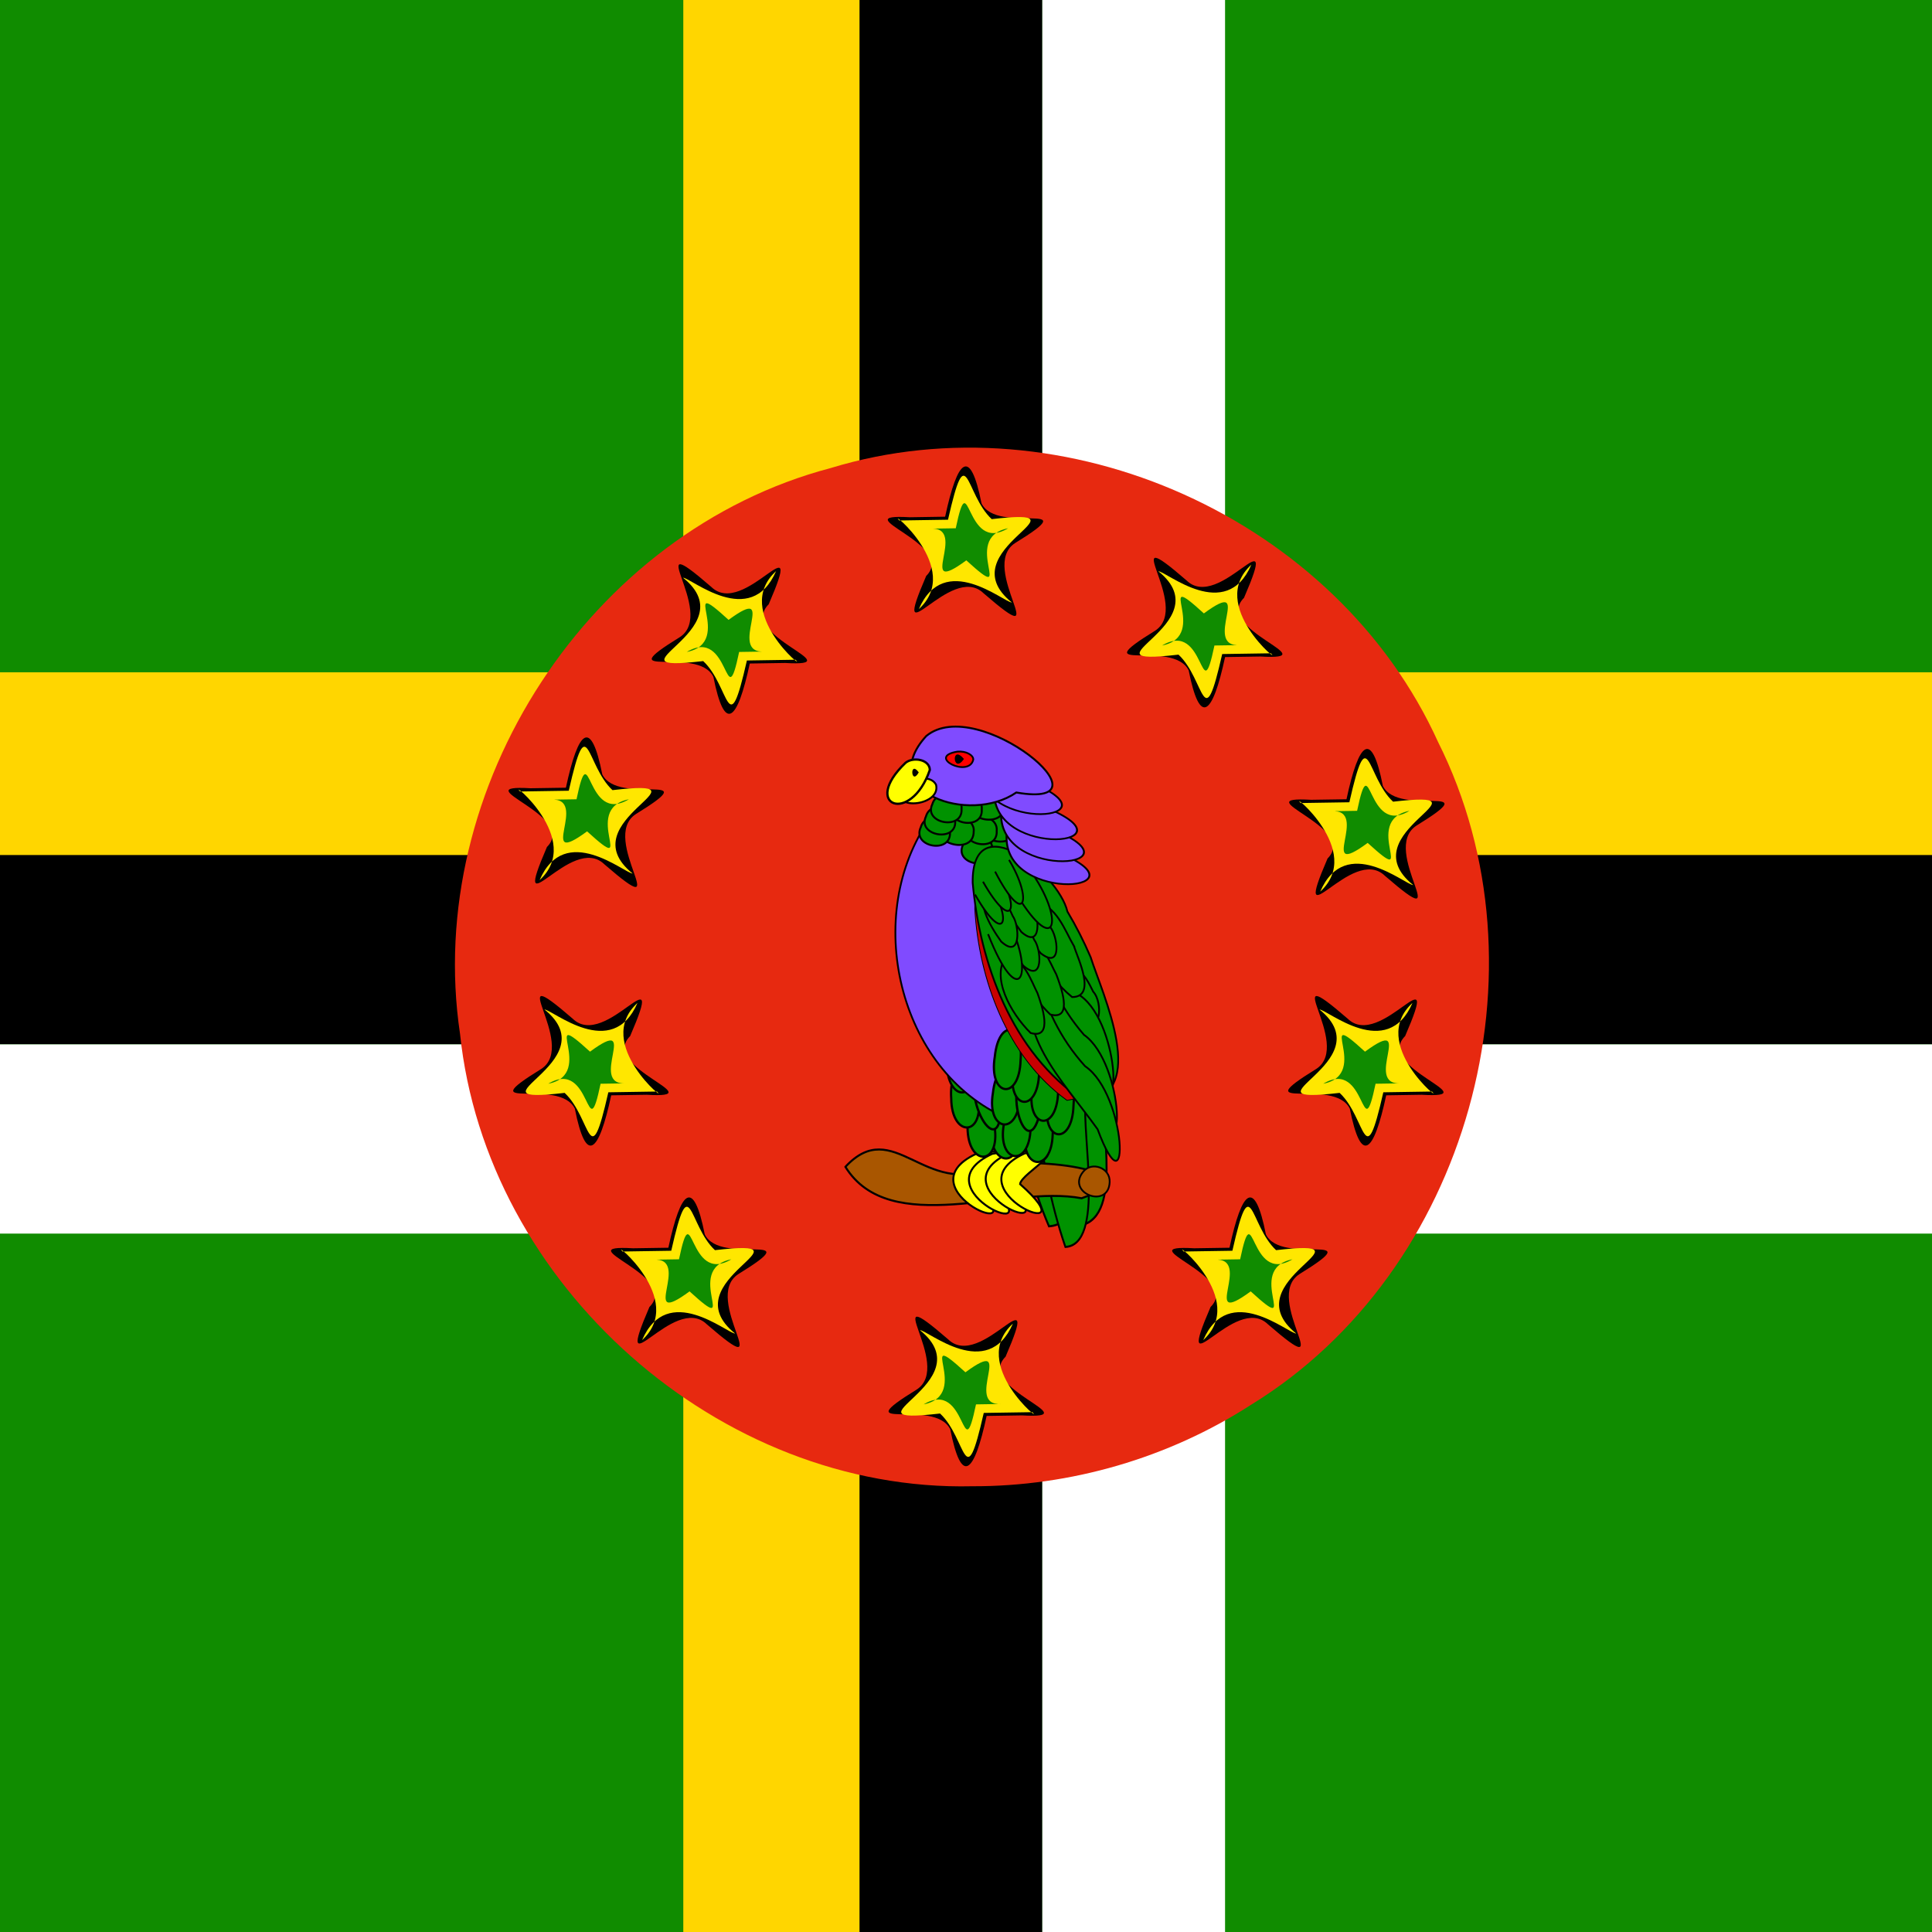 <?xml version="1.0" encoding="UTF-8" standalone="no"?><!DOCTYPE svg PUBLIC "-//W3C//DTD SVG 1.1//EN" "http://www.w3.org/Graphics/SVG/1.1/DTD/svg11.dtd"><svg xmlns="http://www.w3.org/2000/svg" height="64" id="svg5907" version="1.1" viewBox="0 0 512 512.0" width="64" x="0" y="0"><rect x="0" y="0" width="512" height="512.0" fill="#333333" stroke="none"/><defs id="defs5909"><clipPath clipPathUnits="userSpaceOnUse" id="clipPath4826"><rect fill-opacity="0.67" height="512" id="rect4828" width="512" x="0" y="0"/></clipPath></defs><g clip-path="url(#clipPath4826)" id="flag" style="fill-rule:evenodd"><path d="m -258.27,3.8147e-6 c 342.5,0 685,0 1027.5,0 C 769.23,170.667 769.23,341.333 769.23,512 c -342.5,0 -685,0 -1027.5,0 0,-170.667 0,-341.333 0,-512 z" id="rect8587" style="fill:#108c00;stroke-width:1pt"/><path d="m -260,178.16 c 344.2,0 688.4,0 1032.6,0 0,16.721 0,33.441 0,50.162 -344.2,0 -688.4,0 -1032.6,0 0,-16.721 0,-33.441 0,-50.162 z" id="rect8594" style="fill:#ffd600;stroke-width:1pt"/><path d="m 181.08,0 c 16.144,0 32.288,0 48.432,0 0,170.667 0,341.333 0,512 -16.144,0 -32.288,0 -48.432,0 0,-170.667 0,-341.333 0,-512 z" id="rect8595" style="fill:#ffd600;stroke-width:1pt"/><path d="m 227.78,0 c 16.144,0 32.288,0 48.432,0 0,170.667 0,341.333 0,512 -16.144,0 -32.288,0 -48.432,0 0,-170.667 0,-341.333 0,-512 z" id="rect8596" style="stroke-width:1pt"/><path d="m -260,226.59 c 344.2,0 688.4,0 1032.6,0 0,16.721 0,33.441 0,50.162 -344.2,0 -688.4,0 -1032.6,0 0,-16.721 0,-33.441 0,-50.162 z" id="rect8597" style="stroke-width:1pt"/><path d="m -260,276.76 c 344.2,0 688.4,0 1032.6,0 0,16.721 0,33.441 0,50.162 -344.2,0 -688.4,0 -1032.6,0 0,-16.721 0,-33.441 0,-50.162 z" id="rect8598" style="fill:#FFF;stroke-width:1pt"/><path d="m 276.22,-5.6028e-6 c 16.144,0 32.288,0 48.432,0 C 324.652,170.667 324.652,341.333 324.652,512 c -16.144,0 -32.288,0 -48.432,0 0,-170.667 0,-341.333 0,-512 z" id="rect8599" style="fill:#FFF;stroke-width:1pt"/><path d="m 257.685,393.87 c -67.056,1.56 -128.866,-53.339 -135.779,-119.949 -9.718,-65.217 34.304,-133.056 98.225,-149.881 62.038,-18.964 134.169,13.491 160.972,72.592 30.185,60.201 8.02,140.306 -49.54,175.634 -21.869,14.128 -47.852,21.672 -73.878,21.605 z" id="rect8601" style="fill:#e72910;stroke-width:1pt"/><g id="g597" style="stroke-width:1pt" transform="matrix(0.353,0,0,0.353,82.476,178.92)"><path d="m 475.897,-118.95 c 9.375,-43.585 18.855,-52.688 27.316,-10.02 11.886,24.116 80.004,-3.965 25.226,29.809 -28.322,18.3 32.057,85.877 -23.597,37.766 -24.756,-24.232 -71.651,52.992 -43.166,-13.065 23.782,-23.804 -63.78,-47.073 -12.327,-44.079 8.848,-0.137 17.705,-0.278 26.549,-0.412 z" id="path598" style="stroke-width:0.875pt"/><g id="g599" transform="translate(27.96,-31.866)"><rect height="0" id="rect600" style="fill:#108c00" width="1.67" x="233.86" y="177.01"/><path d="m 450.098,-84.819 c 14.405,-63.552 12.667,-19.133 32.811,-0.445 79.491,-9.153 -34.212,22.841 15.135,62.608 -6.165,-0.226 -50.848,-39.055 -69.833,4.925 33.593,-30.618 -24.259,-76.59 -14.684,-66.519 12.189,-0.189 24.385,-0.382 36.57,-0.568 z" id="path601" style="fill:#ffe700;stroke-width:0.758pt"/><path d="m 455.918,-78.399 c 10.71,-50.929 6.344,19.879 39.301,0 -37.027,7.339 8.05,60.098 -31.369,24.084 -39.148,28.796 2.46,-25.819 -27.292,-23.784 6.453,-0.1 12.909,-0.202 19.36,-0.301 z" id="path602" style="fill:#108c00;stroke-width:0.437pt"/></g></g><g id="g625" style="stroke-width:1pt" transform="matrix(0.353,0,0,0.353,188.84,253.8)"><path d="m 475.897,-118.95 c 9.375,-43.585 18.855,-52.688 27.316,-10.02 11.886,24.116 80.004,-3.965 25.226,29.809 -28.322,18.3 32.057,85.877 -23.597,37.766 -24.756,-24.232 -71.651,52.992 -43.166,-13.065 23.782,-23.804 -63.78,-47.073 -12.327,-44.079 8.848,-0.137 17.705,-0.278 26.549,-0.412 z" id="path626" style="stroke-width:0.875pt"/><g id="g627" transform="translate(27.96,-31.866)"><rect height="0" id="rect628" style="fill:#108c00" width="1.67" x="233.86" y="177.01"/><path d="m 450.098,-84.819 c 14.405,-63.552 12.667,-19.133 32.811,-0.445 79.491,-9.153 -34.212,22.841 15.135,62.608 -6.165,-0.226 -50.848,-39.055 -69.833,4.925 33.593,-30.618 -24.259,-76.59 -14.684,-66.519 12.189,-0.189 24.385,-0.382 36.57,-0.568 z" id="path629" style="fill:#ffe700;stroke-width:0.758pt"/><path d="m 455.918,-78.399 c 10.71,-50.929 6.344,19.879 39.301,0 -37.027,7.339 8.05,60.098 -31.369,24.084 -39.148,28.796 2.46,-25.819 -27.292,-23.784 6.453,-0.1 12.909,-0.202 19.36,-0.301 z" id="path630" style="fill:#108c00;stroke-width:0.437pt"/></g></g><g id="g631" style="stroke-width:1pt" transform="matrix(0.353,0,0,0.353,157.84,372.65)"><path d="m 475.897,-118.95 c 9.375,-43.585 18.855,-52.688 27.316,-10.02 11.886,24.116 80.004,-3.965 25.226,29.809 -28.322,18.3 32.057,85.877 -23.597,37.766 -24.756,-24.232 -71.651,52.992 -43.166,-13.065 23.782,-23.804 -63.78,-47.073 -12.327,-44.079 8.848,-0.137 17.705,-0.278 26.549,-0.412 z" id="path632" style="stroke-width:0.875pt"/><g id="g633" transform="translate(27.96,-31.866)"><rect height="0" id="rect634" style="fill:#108c00" width="1.67" x="233.86" y="177.01"/><path d="m 450.098,-84.819 c 14.405,-63.552 12.667,-19.133 32.811,-0.445 79.491,-9.153 -34.212,22.841 15.135,62.608 -6.165,-0.226 -50.848,-39.055 -69.833,4.925 33.593,-30.618 -24.259,-76.59 -14.684,-66.519 12.189,-0.189 24.385,-0.382 36.57,-0.568 z" id="path635" style="fill:#ffe700;stroke-width:0.758pt"/><path d="m 455.918,-78.399 c 10.71,-50.929 6.344,19.879 39.301,0 -37.027,7.339 8.05,60.098 -31.369,24.084 -39.148,28.796 2.46,-25.819 -27.292,-23.784 6.453,-0.1 12.909,-0.202 19.36,-0.301 z" id="path636" style="fill:#108c00;stroke-width:0.437pt"/></g></g><g id="g637" style="stroke-width:1pt" transform="matrix(0.353,0,0,0.353,9.132,372.65)"><path d="m 475.897,-118.95 c 9.375,-43.585 18.855,-52.688 27.316,-10.02 11.886,24.116 80.004,-3.965 25.226,29.809 -28.322,18.3 32.057,85.877 -23.597,37.766 -24.756,-24.232 -71.651,52.992 -43.166,-13.065 23.782,-23.804 -63.78,-47.073 -12.327,-44.079 8.848,-0.137 17.705,-0.278 26.549,-0.412 z" id="path638" style="stroke-width:0.875pt"/><g id="g639" transform="translate(27.96,-31.866)"><rect height="0" id="rect640" style="fill:#108c00" width="1.67" x="233.86" y="177.01"/><path d="m 450.098,-84.819 c 14.405,-63.552 12.667,-19.133 32.811,-0.445 79.491,-9.153 -34.212,22.841 15.135,62.608 -6.165,-0.226 -50.848,-39.055 -69.833,4.925 33.593,-30.618 -24.259,-76.59 -14.684,-66.519 12.189,-0.189 24.385,-0.382 36.57,-0.568 z" id="path641" style="fill:#ffe700;stroke-width:0.758pt"/><path d="m 455.918,-78.399 c 10.71,-50.929 6.344,19.879 39.301,0 -37.027,7.339 8.05,60.098 -31.369,24.084 -39.148,28.796 2.46,-25.819 -27.292,-23.784 6.453,-0.1 12.909,-0.202 19.36,-0.301 z" id="path642" style="fill:#108c00;stroke-width:0.437pt"/></g></g><g id="g643" style="stroke-width:1pt" transform="matrix(0.353,0,0,0.353,-18.025,250.74)"><path d="m 475.897,-118.95 c 9.375,-43.585 18.855,-52.688 27.316,-10.02 11.886,24.116 80.004,-3.965 25.226,29.809 -28.322,18.3 32.057,85.877 -23.597,37.766 -24.756,-24.232 -71.651,52.992 -43.166,-13.065 23.782,-23.804 -63.78,-47.073 -12.327,-44.079 8.848,-0.137 17.705,-0.278 26.549,-0.412 z" id="path644" style="stroke-width:0.875pt"/><g id="g645" transform="translate(27.96,-31.866)"><rect height="0" id="rect646" style="fill:#108c00" width="1.67" x="233.86" y="177.01"/><path d="m 450.098,-84.819 c 14.405,-63.552 12.667,-19.133 32.811,-0.445 79.491,-9.153 -34.212,22.841 15.135,62.608 -6.165,-0.226 -50.848,-39.055 -69.833,4.925 33.593,-30.618 -24.259,-76.59 -14.684,-66.519 12.189,-0.189 24.385,-0.382 36.57,-0.568 z" id="path647" style="fill:#ffe700;stroke-width:0.758pt"/><path d="m 455.918,-78.399 c 10.71,-50.929 6.344,19.879 39.301,0 -37.027,7.339 8.05,60.098 -31.369,24.084 -39.148,28.796 2.46,-25.819 -27.292,-23.784 6.453,-0.1 12.909,-0.202 19.36,-0.301 z" id="path648" style="fill:#108c00;stroke-width:0.437pt"/></g></g><g id="g649" style="stroke-width:1pt" transform="matrix(-0.353,0,0,-0.353,492.65,132.14)"><path d="m 475.897,-118.95 c 9.375,-43.585 18.855,-52.688 27.316,-10.02 11.886,24.116 80.004,-3.965 25.226,29.809 -28.322,18.3 32.057,85.877 -23.597,37.766 -24.756,-24.232 -71.651,52.992 -43.166,-13.065 23.782,-23.804 -63.78,-47.073 -12.327,-44.079 8.848,-0.137 17.705,-0.278 26.549,-0.412 z" id="path650" style="stroke-width:0.875pt"/><g id="g651" transform="translate(27.96,-31.866)"><rect height="0" id="rect652" style="fill:#108c00" width="1.67" x="233.86" y="177.01"/><path d="m 450.098,-84.819 c 14.405,-63.552 12.667,-19.133 32.811,-0.445 79.491,-9.153 -34.212,22.841 15.135,62.608 -6.165,-0.226 -50.848,-39.055 -69.833,4.925 33.593,-30.618 -24.259,-76.59 -14.684,-66.519 12.189,-0.189 24.385,-0.382 36.57,-0.568 z" id="path653" style="fill:#ffe700;stroke-width:0.758pt"/><path d="m 455.918,-78.399 c 10.71,-50.929 6.344,19.879 39.301,0 -37.027,7.339 8.05,60.098 -31.369,24.084 -39.148,28.796 2.46,-25.819 -27.292,-23.784 6.453,-0.1 12.909,-0.202 19.36,-0.301 z" id="path654" style="fill:#108c00;stroke-width:0.437pt"/></g></g><g id="g595" style="stroke-width:1pt" transform="matrix(-0.353,0,0,-0.353,535.35,248.28)"><path d="m 475.897,-118.95 c 9.375,-43.585 18.855,-52.688 27.316,-10.02 11.886,24.116 80.004,-3.965 25.226,29.809 -28.322,18.3 32.057,85.877 -23.597,37.766 -24.756,-24.232 -71.651,52.992 -43.166,-13.065 23.782,-23.804 -63.78,-47.073 -12.327,-44.079 8.848,-0.137 17.705,-0.278 26.549,-0.412 z" id="path596" style="stroke-width:0.875pt"/><g id="g598" transform="translate(27.96,-31.866)"><rect height="0" id="rect599" style="fill:#108c00" width="1.67" x="233.86" y="177.01"/><path d="m 450.098,-84.819 c 14.405,-63.552 12.667,-19.133 32.811,-0.445 79.491,-9.153 -34.212,22.841 15.135,62.608 -6.165,-0.226 -50.848,-39.055 -69.833,4.925 33.593,-30.618 -24.259,-76.59 -14.684,-66.519 12.189,-0.189 24.385,-0.382 36.57,-0.568 z" id="path600" style="fill:#ffe700;stroke-width:0.758pt"/><path d="m 455.918,-78.399 c 10.71,-50.929 6.344,19.879 39.301,0 -37.027,7.339 8.05,60.098 -31.369,24.084 -39.148,28.796 2.46,-25.819 -27.292,-23.784 6.453,-0.1 12.909,-0.202 19.36,-0.301 z" id="path603" style="fill:#108c00;stroke-width:0.437pt"/></g></g><g id="g604" style="stroke-width:1pt" transform="matrix(-0.353,0,0,-0.353,429.46,333.25)"><path d="m 475.897,-118.95 c 9.375,-43.585 18.855,-52.688 27.316,-10.02 11.886,24.116 80.004,-3.965 25.226,29.809 -28.322,18.3 32.057,85.877 -23.597,37.766 -24.756,-24.232 -71.651,52.992 -43.166,-13.065 23.782,-23.804 -63.78,-47.073 -12.327,-44.079 8.848,-0.137 17.705,-0.278 26.549,-0.412 z" id="path605" style="stroke-width:0.875pt"/><g id="g606" transform="translate(27.96,-31.866)"><rect height="0" id="rect607" style="fill:#108c00" width="1.67" x="233.86" y="177.01"/><path d="m 450.098,-84.819 c 14.405,-63.552 12.667,-19.133 32.811,-0.445 79.491,-9.153 -34.212,22.841 15.135,62.608 -6.165,-0.226 -50.848,-39.055 -69.833,4.925 33.593,-30.618 -24.259,-76.59 -14.684,-66.519 12.189,-0.189 24.385,-0.382 36.57,-0.568 z" id="path608" style="fill:#ffe700;stroke-width:0.758pt"/><path d="m 455.918,-78.399 c 10.71,-50.929 6.344,19.879 39.301,0 -37.027,7.339 8.05,60.098 -31.369,24.084 -39.148,28.796 2.46,-25.819 -27.292,-23.784 6.453,-0.1 12.909,-0.202 19.36,-0.301 z" id="path609" style="fill:#108c00;stroke-width:0.437pt"/></g></g><g id="g610" style="stroke-width:1pt" transform="matrix(-0.353,0,0,-0.353,329.97,248.28)"><path d="m 475.897,-118.95 c 9.375,-43.585 18.855,-52.688 27.316,-10.02 11.886,24.116 80.004,-3.965 25.226,29.809 -28.322,18.3 32.057,85.877 -23.597,37.766 -24.756,-24.232 -71.651,52.992 -43.166,-13.065 23.782,-23.804 -63.78,-47.073 -12.327,-44.079 8.848,-0.137 17.705,-0.278 26.549,-0.412 z" id="path611" style="stroke-width:0.875pt"/><g id="g612" transform="translate(27.96,-31.866)"><rect height="0" id="rect613" style="fill:#108c00" width="1.67" x="233.86" y="177.01"/><path d="m 450.098,-84.819 c 14.405,-63.552 12.667,-19.133 32.811,-0.445 79.491,-9.153 -34.212,22.841 15.135,62.608 -6.165,-0.226 -50.848,-39.055 -69.833,4.925 33.593,-30.618 -24.259,-76.59 -14.684,-66.519 12.189,-0.189 24.385,-0.382 36.57,-0.568 z" id="path614" style="fill:#ffe700;stroke-width:0.758pt"/><path d="m 455.918,-78.399 c 10.71,-50.929 6.344,19.879 39.301,0 -37.027,7.339 8.05,60.098 -31.369,24.084 -39.148,28.796 2.46,-25.819 -27.292,-23.784 6.453,-0.1 12.909,-0.202 19.36,-0.301 z" id="path615" style="fill:#108c00;stroke-width:0.437pt"/></g></g><g id="g616" style="stroke-width:1pt" transform="matrix(-0.353,0,0,-0.353,366.69,133.85)"><path d="m 475.897,-118.95 c 9.375,-43.585 18.855,-52.688 27.316,-10.02 11.886,24.116 80.004,-3.965 25.226,29.809 -28.322,18.3 32.057,85.877 -23.597,37.766 -24.756,-24.232 -71.651,52.992 -43.166,-13.065 23.782,-23.804 -63.78,-47.073 -12.327,-44.079 8.848,-0.137 17.705,-0.278 26.549,-0.412 z" id="path617" style="stroke-width:0.875pt"/><g id="g618" transform="translate(27.96,-31.866)"><rect height="0" id="rect619" style="fill:#108c00" width="1.67" x="233.86" y="177.01"/><path d="m 450.098,-84.819 c 14.405,-63.552 12.667,-19.133 32.811,-0.445 79.491,-9.153 -34.212,22.841 15.135,62.608 -6.165,-0.226 -50.848,-39.055 -69.833,4.925 33.593,-30.618 -24.259,-76.59 -14.684,-66.519 12.189,-0.189 24.385,-0.382 36.57,-0.568 z" id="path620" style="fill:#ffe700;stroke-width:0.758pt"/><path d="m 455.918,-78.399 c 10.71,-50.929 6.344,19.879 39.301,0 -37.027,7.339 8.05,60.098 -31.369,24.084 -39.148,28.796 2.46,-25.819 -27.292,-23.784 6.453,-0.1 12.909,-0.202 19.36,-0.301 z" id="path621" style="fill:#108c00;stroke-width:0.437pt"/></g></g><g id="g1112" transform="matrix(1.036,0,0,1.036,-250.6,359.43)"><g id="g1014" style="fill:#009200;stroke:#000;stroke-width:2.5" transform="matrix(0.164,-0.016,0.012,0.184,429.84,-215.63)"><path d="m 469.544,845.706 c -11.352,44.861 17.933,183.445 -54.594,181.57 -45.063,-115.082 -43.263,-242.079 -5.819,-358.243 74.737,-54.733 55.953,262.291 60.195,163.246 z" id="path1011" style="stroke-width:2.963"/><path d="m 514.553,849.036 c -12.007,44.861 18.968,183.445 -57.746,181.57 -47.664,-115.082 -45.76,-242.079 -6.154,-358.243 79.05,-54.733 59.182,262.291 63.67,163.246 z" id="path1012" style="stroke-width:3.048"/><path d="m 484.518,857.323 c -9.606,49.581 15.175,202.749 -46.198,200.676 -38.132,-127.192 -36.609,-267.551 -4.924,-395.938 63.242,-60.492 47.347,289.89 50.938,180.423 z" id="path1013" style="stroke-width:2.866"/></g><g id="g1105" style="stroke:#000" transform="translate(72.865,-9.797)"><path d="m 385.284,-38.662 c 12.274,-13.232 20.41,8.117 37.357,0.046 7.822,-2.959 43.717,0.758 23.07,7.991 -18.461,-3.509 -49.012,10.351 -60.427,-8.036 z" id="path1010" style="fill:#a95600;stroke-width:0.521"/><path d="m 417.677,-34.196 c 18.838,16.717 -18.639,1.314 1.173,-7.85 13.838,-2.404 -0.963,4.995 -1.173,7.85 z" id="path1506" style="fill:#FF0;stroke-width:0.502"/><path d="m 421.677,-34.143 c 18.838,16.717 -18.639,1.314 1.173,-7.85 13.838,-2.404 -0.963,4.995 -1.173,7.85 z" id="path1507" style="fill:#FF0;stroke-width:0.502"/><path d="m 425.967,-34.305 c 18.838,16.717 -18.639,1.314 1.173,-7.85 13.838,-2.404 -0.963,4.995 -1.173,7.85 z" id="path1508" style="fill:#FF0;stroke-width:0.502"/><path d="m 429.967,-34.252 c 18.838,16.717 -18.639,1.314 1.173,-7.85 13.838,-2.404 -0.963,4.995 -1.173,7.85 z" id="path1509" style="fill:#FF0;stroke-width:0.502"/><path d="m 452.882,-34.78 c -0.268,7.078 -11.232,2.821 -6.773,-2.632 2.183,-2.735 6.935,-1.014 6.773,2.632 z" id="path1091" style="fill:#a95600;stroke-width:0.449"/></g><g id="g1048" style="fill:#009200;stroke:#000;stroke-width:2.5" transform="matrix(0.995,-0.101,0.101,0.995,66.684,66.338)"><path d="m 445.768,-80.01 c 0.524,10.216 -7.827,9.578 -6.905,-0.425 0.267,-9.465 6.974,-8.991 6.905,0.425 z" id="path1049" style="stroke-width:0.572"/><path d="m 440.008,-81.06 c 0.524,10.216 -7.827,9.578 -6.905,-0.425 0.267,-9.465 6.974,-8.991 6.905,0.425 z" id="path1050" style="stroke-width:0.572"/><path d="m 436.608,-88.91 c 0.524,10.216 -7.827,9.578 -6.905,-0.425 0.267,-9.465 6.974,-8.991 6.905,0.425 z" id="path1052" style="stroke-width:0.572"/><path d="m 442.392,-88.652 c -1.122,20.896 -12.017,-3.939 -3.367,-8.21 1.994,-0.131 3.394,4.165 3.367,8.21 z" id="path1053" style="stroke-width:0.59"/><path d="m 450.502,-87.744 c 0.504,10.567 -7.531,9.907 -6.644,-0.439 0.257,-9.791 6.71,-9.301 6.644,0.439 z" id="path1054" style="stroke-width:0.571"/><path d="m 446.312,-90.884 c 0.504,10.567 -7.531,9.907 -6.644,-0.439 0.257,-9.791 6.71,-9.301 6.644,0.439 z" id="path1055" style="stroke-width:0.571"/><path d="m 441.082,-95.334 c 0.504,10.567 -7.531,9.907 -6.644,-0.439 0.257,-9.791 6.71,-9.301 6.644,0.439 z" id="path1056" style="stroke-width:0.571"/><path d="m 436.103,-98.214 c 0.504,10.567 -7.531,9.907 -6.644,-0.439 0.257,-9.791 6.71,-9.301 6.644,0.439 z" id="path1057" style="stroke-width:0.571"/></g><path d="m 481.539,-139.875 c -19.086,23.515 -11.483,63.838 15.372,77.765 10.575,-24.172 5.296,-54.218 -7.714,-76.372 -2.553,-0.465 -5.106,-0.929 -7.658,-1.394 z" id="path851" style="fill:#804bff;stroke:#000;stroke-width:0.456"/><g id="g1026" style="fill:#009200;stroke:#000;stroke-width:2.5" transform="rotate(4.468,180.984,769.886)"><path d="m 445.768,-80.01 c 0.524,10.216 -7.827,9.578 -6.905,-0.425 0.267,-9.465 6.974,-8.991 6.905,0.425 z" id="path1025" style="stroke-width:0.572"/><path d="m 440.008,-81.06 c 0.524,10.216 -7.827,9.578 -6.905,-0.425 0.267,-9.465 6.974,-8.991 6.905,0.425 z" id="path1017" style="stroke-width:0.572"/><path d="m 436.608,-88.91 c 0.524,10.216 -7.827,9.578 -6.905,-0.425 0.267,-9.465 6.974,-8.991 6.905,0.425 z" id="path1016" style="stroke-width:0.572"/><path d="m 442.392,-88.652 c -1.122,20.896 -12.017,-3.939 -3.367,-8.21 1.994,-0.131 3.394,4.165 3.367,8.21 z" id="path1018" style="stroke-width:0.59"/><path d="m 450.502,-87.744 c 0.504,10.567 -7.531,9.907 -6.644,-0.439 0.257,-9.791 6.71,-9.301 6.644,0.439 z" id="path1020" style="stroke-width:0.571"/><path d="m 446.312,-90.884 c 0.504,10.567 -7.531,9.907 -6.644,-0.439 0.257,-9.791 6.71,-9.301 6.644,0.439 z" id="path1019" style="stroke-width:0.571"/><path d="m 441.082,-95.334 c 0.504,10.567 -7.531,9.907 -6.644,-0.439 0.257,-9.791 6.71,-9.301 6.644,0.439 z" id="path1005" style="stroke-width:0.571"/><path d="m 436.103,-98.214 c 0.504,10.567 -7.531,9.907 -6.644,-0.439 0.257,-9.791 6.71,-9.301 6.644,0.439 z" id="path988" style="stroke-width:0.571"/></g><path d="m 515.334,-96.494 c 2.381,7.835 12.931,29.331 -0.512,31.017 -15.396,-11.091 -22.529,-31.025 -23.565,-48.862 -0.486,-21.747 35.544,22.711 20.568,10.571 1.281,2.374 2.448,4.804 3.508,7.274 z" id="path985" style="fill:#c90000;stroke:#000;stroke-width:0.165pt"/><g id="g1072" style="fill:#009200;stroke:#000" transform="matrix(1,0.018,-0.018,1,-34.814,-4.628)"><path d="m 535.575,-126.109 c 0.178,6.561 -12.363,2.894 -7.809,-2.133 2.375,-3.255 8.147,-1.15 7.809,2.133 z" id="path872" style="stroke-width:0.498"/><path d="m 538.247,-131.499 c 0.446,5.673 -9.759,3.966 -7.494,-1.116 1.103,-4.196 7.821,-2.925 7.494,1.116 z" id="path888" style="stroke-width:0.498"/><path d="m 533.077,-131.499 c 0.446,5.673 -9.759,3.966 -7.494,-1.116 1.103,-4.196 7.821,-2.925 7.494,1.116 z" id="path887" style="stroke-width:0.498"/><path d="m 534.328,-135.432 c 0.467,5.325 -10.213,3.723 -7.843,-1.048 1.155,-3.939 8.185,-2.746 7.843,1.048 z" id="path879" style="stroke-width:0.498"/><path d="m 533.798,-139.902 c 0.467,5.325 -10.213,3.723 -7.843,-1.048 1.155,-3.939 8.185,-2.746 7.843,1.048 z" id="path878" style="stroke-width:0.498"/><path d="m 528.087,-134.429 c 0.446,5.673 -9.759,3.966 -7.494,-1.116 1.103,-4.196 7.821,-2.925 7.494,1.116 z" id="path867" style="stroke-width:0.498"/><path d="m 529.157,-139.289 c 0.446,5.557 -9.759,3.885 -7.494,-1.093 1.103,-4.11 7.821,-2.865 7.494,1.093 z" id="path877" style="stroke-width:0.498"/><path d="m 523.275,-139.059 c 0.178,6.561 -12.363,2.894 -7.809,-2.133 2.375,-3.255 8.147,-1.15 7.809,2.133 z" id="path876" style="stroke-width:0.498"/><path d="m 530.768,-145.452 c 0.467,5.325 -10.213,3.723 -7.843,-1.048 1.155,-3.939 8.185,-2.746 7.843,1.048 z" id="path874" style="stroke-width:0.498"/><path d="m 525.237,-144.679 c 0.446,5.557 -9.759,3.885 -7.494,-1.093 1.103,-4.11 7.821,-2.865 7.494,1.093 z" id="path873" style="stroke-width:0.498"/><path d="m 517.217,-138.749 c 0.446,5.673 -9.759,3.966 -7.494,-1.116 1.103,-4.196 7.821,-2.925 7.494,1.116 z" id="path871" style="stroke-width:0.498"/><path d="m 518.497,-141.589 c 0.446,5.557 -9.759,3.885 -7.494,-1.093 1.103,-4.11 7.821,-2.865 7.494,1.093 z" id="path1070" style="stroke-width:0.498"/><path d="m 520.067,-144.729 c 0.446,5.557 -9.759,3.885 -7.494,-1.093 1.103,-4.11 7.821,-2.865 7.494,1.093 z" id="path869" style="stroke-width:0.498"/></g><g id="g946" style="fill:#009200;stroke:#000" transform="matrix(0.18,-0.005,0.004,0.185,420.99,-216.8)"><path d="M 540.775,634.464 C 556.336,685.932 620.942,827.252 526.848,833.163 424.679,762.951 383.29,637.262 375.59,527.274 c 1.009,-108.424 121.873,-10.738 133.661,43.439 12.029,20.639 22.475,41.98 31.524,63.751 z" id="path889" style="stroke-width:2.5"/><path d="m 543.405,682.412 c 14.457,15.908 8.431,64.317 -13.768,29.967 -8.607,-14.951 -31.506,-52.835 -10.312,-62.016 12.15,6.415 18.355,20.255 24.081,32.049 z" id="path894" style="stroke-width:2.5"/><path d="m 525.08,687.527 c 57.837,42.033 55.645,212.534 14.01,87.916 -46.764,-70.093 -118.329,-143.827 -75.969,-217.019 9.245,44.046 27.277,88.149 61.959,129.103 z" id="path893" style="stroke-width:2.5"/><path d="m 528.92,741.605 c 57.837,42.033 55.645,212.534 14.01,87.916 -46.764,-70.093 -118.329,-143.827 -75.969,-217.019 9.245,44.046 27.277,88.149 61.959,129.103 z" id="path892" style="stroke-width:2.5"/><path d="m 529.608,785.099 c 58.691,40.833 60.013,211.342 15.819,87.609 -48.199,-69.114 -121.267,-141.357 -80.425,-215.407 10.151,43.846 29.088,87.568 64.607,127.798 z" id="path891" style="stroke-width:2.5"/><path d="m 517.311,618.426 c 5.979,18.879 30.67,71.462 -3.999,70.646 -38.802,-32.074 -69.526,-91.767 -50.272,-131.48 30.126,1.123 42.782,41.123 54.272,60.834 z" id="path895" style="stroke-width:2.5"/><path d="m 491.54,657.2 c 5.291,14.535 23.923,64.891 -9.739,55.102 -29.366,-28.5 -56.85,-78.57 -34.011,-107.218 25.213,4.85 35.221,35.972 43.75,52.116 z" id="path896" style="stroke-width:2.5"/><path d="m 464.176,682.213 c 4.979,14.639 22.529,65.362 -10.918,54.884 -28.751,-29.094 -55.158,-79.714 -31.709,-107.883 25.106,5.366 34.444,36.685 42.627,52.999 z" id="path897" style="stroke-width:2.5"/><path d="m 484.282,591.438 c 10.117,11.687 16.551,60.474 -14.158,35.911 -17.018,-20.728 -43.149,-57.43 -20.636,-74.508 19.675,6.155 27.31,25.664 34.794,38.597 z" id="path898" style="stroke-width:2.5"/><path d="m 461.353,608.709 c 9.354,12.198 12.645,61.216 -16.451,35.08 -15.666,-21.584 -39.408,-59.589 -15.823,-75.435 19.257,7.184 25.629,27.055 32.273,40.355 z" id="path899" style="stroke-width:2.5"/><path d="m 426.618,584.121 c 34.764,75.402 9.895,122.562 -30.732,14.769" id="path945" style="stroke-width:2.5"/><path d="m 459.692,562.086 c 9.354,12.198 12.645,61.216 -16.451,35.08 -15.666,-21.584 -39.408,-59.589 -15.823,-75.435 19.257,7.184 25.629,27.055 32.273,40.355 z" id="path902" style="stroke-width:2.5"/><path d="m 431.447,574.822 c 9.072,12.371 11.23,61.434 -17.261,34.753 -15.167,-21.875 -38.031,-60.318 -14.079,-75.708 19.091,7.549 25.004,27.533 31.34,40.956 z" id="path903" style="stroke-width:2.5"/><path d="m 398.778,529.599 c 32.952,50.614 20.534,87.519 -20.146,14.141" id="path909" style="stroke-width:2.5"/><path d="m 410.434,512.109 c 32.952,50.614 20.534,87.519 -20.146,14.141" id="path906" style="stroke-width:2.5"/><path d="m 460.842,517.13 c 45.952,69.16 28.634,119.587 -28.095,19.322" id="path907" style="stroke-width:2.5"/><path d="m 427.918,497.132 c 32.952,55.807 20.534,96.498 -20.146,15.591" id="path908" style="stroke-width:2.5"/></g><g id="g919" style="fill:#804bff;stroke:#000;stroke-width:2.5" transform="matrix(1.101,0.276,-0.266,0.974,-85.415,-157.9)"><path d="m 502.64,-118.433 c 2.05,18.727 34.718,6.378 13.443,2.452 -4.245,-1.348 -9.906,-6.271 -13.443,-2.452 z" id="path875" style="stroke-width:0.437"/><path d="m 500.09,-123.743 c 2.05,18.727 34.718,6.378 13.443,2.452 -4.245,-1.348 -9.906,-6.271 -13.443,-2.452 z" id="path870" style="stroke-width:0.437"/><path d="m 497.28,-128.714 c 2.05,18.727 34.718,6.378 13.443,2.452 -4.245,-1.348 -9.906,-6.271 -13.443,-2.452 z" id="path868" style="stroke-width:0.437"/><path d="m 492.5,-133.964 c 2.05,18.727 34.718,6.378 13.443,2.452 -4.245,-1.348 -9.906,-6.271 -13.443,-2.452 z" id="path866" style="stroke-width:0.437"/></g><g id="g907" transform="matrix(1,0.018,-0.018,1,12.04,10.605)"><path d="m 463.597,-177.617 c 12.955,-11.118 49.397,18.072 23.285,14.032 -11.945,8.536 -36.099,0.462 -23.285,-14.032 z" id="path852" style="fill:#804bff;stroke:#000;stroke-width:0.498"/><path d="m 475.722,-171.786 c -1.004,4.785 -12.146,-0.557 -4.061,-1.984 2.144,-0.239 4.126,0.825 4.061,1.984 z" id="path1051" style="fill:#F00;stroke:#000;stroke-width:0.454"/><path d="m 466.317,-165.218 c 1.505,5.68 -12.608,7.003 -8.143,0.715 1.898,-2.065 6.63,-3.437 8.143,-0.715 z" id="path1062" style="fill:#FF0;stroke:#000;stroke-width:0.491"/><path d="m 473.327,-171.916 c -2.766,4.206 -3.452,-3.98 0,0 z" id="path1059" style="stroke-width:0.199pt"/><path d="m 464.661,-168.954 c -4.593,14.206 -17.549,9.441 -6.225,-1.734 1.976,-1.62 6.138,-0.927 6.225,1.734 z" id="path1061" style="fill:#FF0;stroke:#000;stroke-width:0.58"/><path d="m 461.843,-168.282 c -1.936,3.601 -2.461,-3.238 0,0 z" id="path1113" style="stroke-width:0.19pt"/></g></g></g></svg>